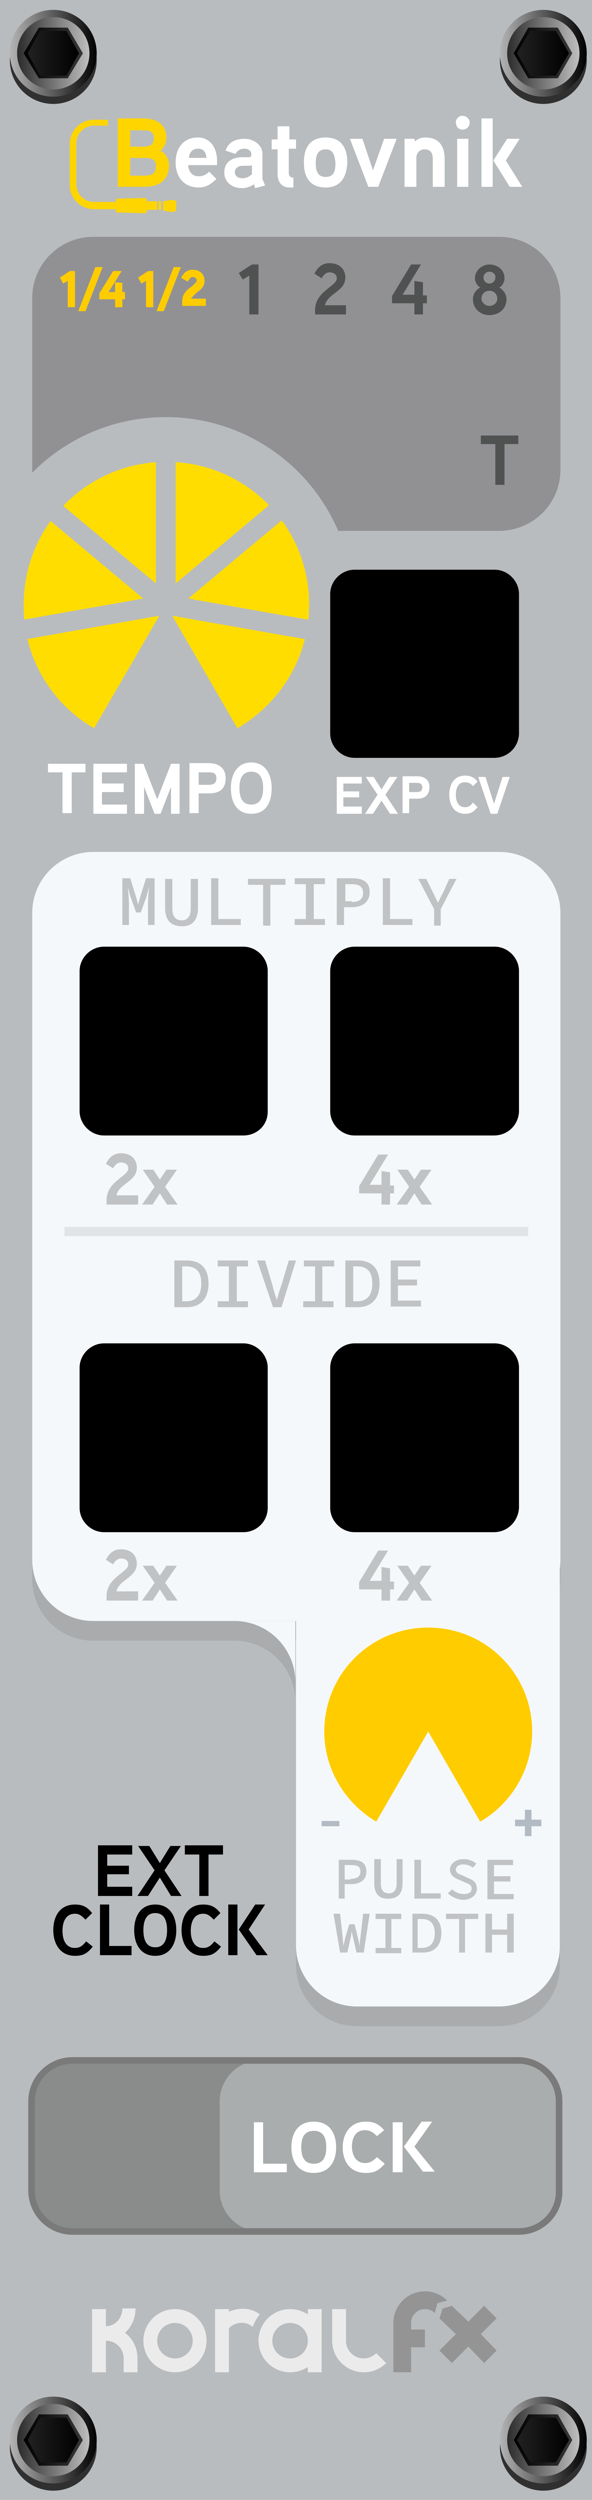 <?xml version="1.0" encoding="utf-8"?>
<!-- Generator: Adobe Illustrator 22.1.0, SVG Export Plug-In . SVG Version: 6.00 Build 0)  -->
<svg version="1.1"
	 id="svg8" inkscape:version="0.92.2 5c3e80d, 2017-08-06" sodipodi:docname="MyModule.svg" xmlns:cc="http://creativecommons.org/ns#" xmlns:dc="http://purl.org/dc/elements/1.1/" xmlns:inkscape="http://www.inkscape.org/namespaces/inkscape" xmlns:rdf="http://www.w3.org/1999/02/22-rdf-syntax-ns#" xmlns:sodipodi="http://sodipodi.sourceforge.net/DTD/sodipodi-0.dtd" xmlns:svg="http://www.w3.org/2000/svg"
	 xmlns="http://www.w3.org/2000/svg" xmlns:xlink="http://www.w3.org/1999/xlink" x="0px" y="0px" viewBox="0 0 90 380"
	 enable-background="new 0 0 90 380" xml:space="preserve">
<sodipodi:namedview  bordercolor="#666666" borderopacity="1.0" id="base" inkscape:bbox-nodes="true" inkscape:current-layer="layer1" inkscape:cx="188.48062" inkscape:cy="170.63765" inkscape:document-units="mm" inkscape:pageopacity="0.0" inkscape:pageshadow="2" inkscape:snap-bbox="true" inkscape:snap-bbox-edge-midpoints="true" inkscape:snap-page="true" inkscape:window-height="900" inkscape:window-maximized="0" inkscape:window-width="1600" inkscape:window-x="0" inkscape:window-y="0" inkscape:zoom="1.4" pagecolor="#ffffff" showgrid="false" units="px">
	</sodipodi:namedview>
<path id="rect817" inkscape:connector-curvature="0" fill="#B9BCBE" d="M0,0h90v380H0V0z"/>
<g>
	<path fill="#A9ABAD" d="M75.8,308H54.3c-5.2,0-9.3-4.2-9.3-9.3v-65c0-5.2,4.2-9.3,9.3-9.3h21.5c5.2,0,9.3,4.2,9.3,9.3v65
		C85.2,303.8,81,308,75.8,308z"/>
	<path fill="#A9ABAD" d="M75.8,249.4H14.2c-5.2,0-9.3-4.2-9.3-9.3v-98.3c0-5.2,4.2-9.3,9.3-9.3h61.7c5.2,0,9.3,4.2,9.3,9.3v98.3
		C85.2,245.2,81,249.4,75.8,249.4z"/>
	<path fill="#A9ABAD" d="M35.6,249.4c5.2,0,9.3,4.2,9.3,9.3v-9.3H35.6z"/>
</g>
<path fill="#F5F8FA" d="M75.8,305H54.3c-5.2,0-9.3-4.2-9.3-9.3v-65c0-5.2,4.2-9.3,9.3-9.3h21.5c5.2,0,9.3,4.2,9.3,9.3v65
	C85.2,300.8,81,305,75.8,305z"/>
<path fill="#F5F8FA" d="M75.8,246.4H14.2c-5.2,0-9.3-4.2-9.3-9.3v-98.3c0-5.2,4.2-9.3,9.3-9.3h61.7c5.2,0,9.3,4.2,9.3,9.3v98.3
	C85.2,242.2,81,246.4,75.8,246.4z"/>
<path fill="#919194" d="M75.8,80.7H14.2c-5.2,0-9.3-4.2-9.3-9.3V45.3c0-5.2,4.2-9.3,9.3-9.3h61.7c5.2,0,9.3,4.2,9.3,9.3v26.1
	C85.2,76.6,81,80.7,75.8,80.7z"/>
<path d="M37,232.9H15.8c-2,0-3.7-1.7-3.7-3.7v-21.3c0-2,1.7-3.7,3.7-3.7H37c2,0,3.7,1.7,3.7,3.7v21.3
	C40.7,231.2,39.1,232.9,37,232.9z"/>
<path d="M75.1,232.9H53.9c-2,0-3.7-1.7-3.7-3.7v-21.3c0-2,1.7-3.7,3.7-3.7h21.3c2,0,3.7,1.7,3.7,3.7v21.3
	C78.8,231.2,77.2,232.9,75.1,232.9z"/>
<g>
	<path fill="#FFFFFF" d="M55,123.7h-3.8v-5.6H55v1h-2.8v1.2h2.4v0.9h-2.4v1.4H55V123.7z"/>
	<path fill="#FFFFFF" d="M60.5,123.7h-1.2l-1.3-2l-1.3,2h-1.2l1.9-2.9l-1.8-2.7h1.2l1.2,1.9l1.2-1.9h1.2l-1.8,2.7L60.5,123.7z"/>
	<path fill="#FFFFFF" d="M63.4,121.4h-1.2v2.2h-1v-5.6h2.2c1.1,0,1.9,0.5,1.9,1.7C65.2,121,64.5,121.4,63.4,121.4z M63.3,119h-1.1
		v1.4h1.1c0.5,0,0.9-0.1,0.9-0.7C64.2,119.1,63.8,119,63.3,119z"/>
	<path fill="#FFFFFF" d="M72.6,122.7c-0.6,0.7-1,1-1.9,1c-1.7,0-2.4-1.4-2.4-2.9c0-1.5,0.7-2.9,2.4-2.9c0.9,0,1.4,0.3,1.9,0.9
		l-0.7,0.7c-0.3-0.4-0.7-0.6-1.2-0.6c-1.1,0-1.4,1-1.4,1.9c0,0.9,0.3,1.9,1.4,1.9c0.6,0,0.9-0.3,1.2-0.7L72.6,122.7z"/>
	<path fill="#FFFFFF" d="M77.5,118.1l-1.9,5.6h-1l-1.9-5.6h1.1l1.3,4.1l1.3-4.1H77.5z"/>
</g>
<g>
	<path d="M20.1,288.2h-5.2v-7.7h5.2v1.4h-3.8v1.7h3.3v1.3h-3.3v1.9h3.8V288.2z"/>
	<path d="M27.6,288.2H26l-1.7-2.8l-1.8,2.8h-1.6l2.6-3.9l-2.5-3.7h1.7l1.6,2.6l1.6-2.6h1.6l-2.5,3.7L27.6,288.2z"/>
	<path d="M33.9,281.9h-2.2v6.3h-1.4v-6.3h-2.2v-1.4h5.8V281.9z"/>
	<path d="M14.1,295.9c-0.8,1-1.4,1.4-2.7,1.4c-2.3,0-3.3-1.9-3.3-3.9c0-2.1,1-3.9,3.3-3.9c1.2,0,1.9,0.4,2.6,1.3l-1,1
		c-0.5-0.5-0.9-0.9-1.6-0.9c-1.5,0-1.9,1.4-1.9,2.6s0.4,2.6,1.9,2.6c0.8,0,1.2-0.4,1.7-1L14.1,295.9z"/>
	<path d="M19.9,297.2h-4.7v-7.7h1.4v6.3h3.4V297.2z"/>
	<path d="M23.6,297.3c-2.3,0-3.2-1.9-3.2-3.9c0-2,0.9-3.9,3.2-3.9c2.3,0,3.2,1.9,3.2,3.9C26.8,295.4,25.9,297.3,23.6,297.3z
		 M23.6,290.8c-1.5,0-1.8,1.4-1.8,2.6s0.3,2.6,1.8,2.6c1.5,0,1.8-1.4,1.8-2.6S25.1,290.8,23.6,290.8z"/>
	<path d="M33.6,295.9c-0.8,1-1.4,1.4-2.7,1.4c-2.3,0-3.3-1.9-3.3-3.9c0-2.1,1-3.9,3.3-3.9c1.2,0,1.9,0.4,2.6,1.3l-1,1
		c-0.5-0.5-0.9-0.9-1.6-0.9c-1.5,0-1.9,1.4-1.9,2.6s0.4,2.6,1.9,2.6c0.8,0,1.2-0.4,1.7-1L33.6,295.9z"/>
	<path d="M34.7,297.2v-7.7h1.4v7.7H34.7z M37.8,293.3l2.9,3.9H39l-2.7-3.9l2.5-3.8h1.5L37.8,293.3z"/>
</g>
<g>
	<circle fill="#303030" cx="8.1" cy="9.2" r="6.6"/>
	<linearGradient id="SVGID_1_" gradientUnits="userSpaceOnUse" x1="1.46" y1="8.065" x2="14.755" y2="8.065">
		<stop  offset="0" style="stop-color:#B5B5B5"/>
		<stop  offset="1" style="stop-color:#000000"/>
	</linearGradient>
	<circle fill="url(#SVGID_1_)" cx="8.1" cy="8.1" r="6.6"/>
	<linearGradient id="SVGID_2_" gradientUnits="userSpaceOnUse" x1="13.629" y1="8.065" x2="2.585" y2="8.065">
		<stop  offset="0" style="stop-color:#BFBFBF"/>
		<stop  offset="1" style="stop-color:#2B2B2B"/>
	</linearGradient>
	<circle fill="url(#SVGID_2_)" cx="8.1" cy="8.1" r="5.5"/>
	<linearGradient id="SVGID_3_" gradientUnits="userSpaceOnUse" x1="12.579" y1="8.065" x2="3.635" y2="8.065">
		<stop  offset="0" style="stop-color:#363636"/>
		<stop  offset="1" style="stop-color:#000000"/>
	</linearGradient>
	<polygon fill="url(#SVGID_3_)" points="10.3,4.2 5.9,4.2 3.6,8.1 5.9,11.9 10.3,11.9 12.6,8.1 	"/>
	<linearGradient id="SVGID_4_" gradientUnits="userSpaceOnUse" x1="4.185" y1="8.065" x2="12.03" y2="8.065">
		<stop  offset="0" style="stop-color:#212121"/>
		<stop  offset="1" style="stop-color:#000000"/>
	</linearGradient>
	<polygon fill="url(#SVGID_4_)" points="10.1,4.7 6.1,4.7 4.2,8.1 6.1,11.5 10.1,11.5 12,8.1 	"/>
</g>
<g>
	<circle fill="#303030" cx="8.1" cy="372" r="6.6"/>
	<linearGradient id="SVGID_5_" gradientUnits="userSpaceOnUse" x1="1.46" y1="370.904" x2="14.755" y2="370.904">
		<stop  offset="0" style="stop-color:#B5B5B5"/>
		<stop  offset="1" style="stop-color:#000000"/>
	</linearGradient>
	<circle fill="url(#SVGID_5_)" cx="8.1" cy="370.9" r="6.6"/>
	<linearGradient id="SVGID_6_" gradientUnits="userSpaceOnUse" x1="13.629" y1="370.904" x2="2.585" y2="370.904">
		<stop  offset="0" style="stop-color:#BFBFBF"/>
		<stop  offset="1" style="stop-color:#2B2B2B"/>
	</linearGradient>
	<circle fill="url(#SVGID_6_)" cx="8.1" cy="370.9" r="5.5"/>
	<linearGradient id="SVGID_7_" gradientUnits="userSpaceOnUse" x1="12.579" y1="370.904" x2="3.635" y2="370.904">
		<stop  offset="0" style="stop-color:#363636"/>
		<stop  offset="1" style="stop-color:#000000"/>
	</linearGradient>
	<polygon fill="url(#SVGID_7_)" points="10.3,367 5.9,367 3.6,370.9 5.9,374.8 10.3,374.8 12.6,370.9 	"/>
	<linearGradient id="SVGID_8_" gradientUnits="userSpaceOnUse" x1="4.185" y1="370.904" x2="12.03" y2="370.904">
		<stop  offset="0" style="stop-color:#212121"/>
		<stop  offset="1" style="stop-color:#000000"/>
	</linearGradient>
	<polygon fill="url(#SVGID_8_)" points="10.1,367.5 6.1,367.5 4.2,370.9 6.1,374.3 10.1,374.3 12,370.9 	"/>
</g>
<g>
	<circle fill="#303030" cx="82.6" cy="9.2" r="6.6"/>
	<linearGradient id="SVGID_9_" gradientUnits="userSpaceOnUse" x1="75.924" y1="8.065" x2="89.219" y2="8.065">
		<stop  offset="0" style="stop-color:#B5B5B5"/>
		<stop  offset="1" style="stop-color:#000000"/>
	</linearGradient>
	<circle fill="url(#SVGID_9_)" cx="82.6" cy="8.1" r="6.6"/>
	<linearGradient id="SVGID_10_" gradientUnits="userSpaceOnUse" x1="88.093" y1="8.065" x2="77.049" y2="8.065">
		<stop  offset="0" style="stop-color:#BFBFBF"/>
		<stop  offset="1" style="stop-color:#2B2B2B"/>
	</linearGradient>
	<circle fill="url(#SVGID_10_)" cx="82.6" cy="8.1" r="5.5"/>
	<linearGradient id="SVGID_11_" gradientUnits="userSpaceOnUse" x1="87.043" y1="8.065" x2="78.1" y2="8.065">
		<stop  offset="0" style="stop-color:#363636"/>
		<stop  offset="1" style="stop-color:#000000"/>
	</linearGradient>
	<polygon fill="url(#SVGID_11_)" points="84.8,4.2 80.3,4.2 78.1,8.1 80.3,11.9 84.8,11.9 87,8.1 	"/>
	<linearGradient id="SVGID_12_" gradientUnits="userSpaceOnUse" x1="78.649" y1="8.065" x2="86.494" y2="8.065">
		<stop  offset="0" style="stop-color:#212121"/>
		<stop  offset="1" style="stop-color:#000000"/>
	</linearGradient>
	<polygon fill="url(#SVGID_12_)" points="84.5,4.7 80.6,4.7 78.6,8.1 80.6,11.5 84.5,11.5 86.5,8.1 	"/>
</g>
<g>
	<polygon fill="#FFCC00" points="9.1,42.2 9.6,43.1 10.3,42.7 10.3,46.7 11.4,46.7 11.4,41.2 10.6,41.2 	"/>
	<polygon fill="#FFCC00" points="14.5,40.6 11.9,47.3 13,47.3 15.6,40.6 	"/>
	<polygon fill="#FFCC00" points="18.6,43 17.5,42.9 17.5,44.4 16.5,44.4 18.5,41.2 17.2,41.2 15.1,44.6 15.1,45.5 17.5,45.5 
		17.5,46.7 18.6,46.7 18.6,45.5 19,45.5 19,44.4 18.6,44.4 	"/>
</g>
<g>
	<polygon fill="#FFCC00" points="21,42.2 21.5,43.1 22.2,42.7 22.2,46.7 23.3,46.7 23.3,41.2 22.5,41.2 	"/>
	<polygon fill="#FFCC00" points="23.8,47.3 24.9,47.3 27.5,40.6 26.4,40.6 	"/>
	<path fill="#FFCC00" d="M29,45.5c0.2-0.4,0.6-0.7,1-1.1c0.6-0.4,1.1-0.9,1.1-1.7c0-1-0.7-1.7-1.8-1.7c-0.8,0-1.3,0.4-1.7,1.1
		l-0.1,0.1l1,0.6l0.1-0.1c0.1-0.1,0.3-0.6,0.7-0.6c0.3,0,0.6,0.2,0.6,0.5c0,0.3-0.3,0.5-0.7,0.9c-0.7,0.5-1.5,1.1-1.5,2.3v0.7h3.6
		v-1.1H29z"/>
</g>
<g>
	<g>
		<path fill="#505252" d="M39.2,47.8h-1.3v-5.9l-1,0.6l-0.6-1l2-1.3h1V47.8z"/>
	</g>
</g>
<g>
	<g>
		<path fill="#505252" d="M52.7,47.8h-4.8v-0.9c0.2-2.7,3.3-3.4,3.3-4.6c0-0.6-0.5-0.9-1.1-0.9c-0.6,0-1,0.5-1.2,0.9l-1.1-0.7
			c0.5-1,1.2-1.6,2.3-1.6c1.4,0,2.4,0.8,2.4,2.2c0,2.1-2.7,2.4-3.1,4.2h3.2V47.8z"/>
	</g>
</g>
<g>
	<g>
		<path fill="#C0C2C4" d="M18.5,133.5h1.3l0.9,2.9l0.3,1.1h0l0.3-1.1l0.9-2.9h1.3v7.1h-1v-3.2c0-0.7,0.1-2.1,0.2-2.7h0l-0.4,1.5
			l-0.9,2.5h-0.7l-0.9-2.5l-0.4-1.5h0c0.1,0.6,0.2,2,0.2,2.7v3.2h-1V133.5z"/>
		<path fill="#C0C2C4" d="M25.1,138v-4.4h1.1v4.5c0,1.3,0.6,1.8,1.4,1.8c0.8,0,1.4-0.5,1.4-1.8v-4.5h1.1v4.4c0,2-1,2.8-2.4,2.8
			C26,140.8,25.1,139.9,25.1,138z"/>
		<path fill="#C0C2C4" d="M32.1,133.5h1.1v6.2h3.4v0.9h-4.5V133.5z"/>
		<path fill="#C0C2C4" d="M40,134.5h-2.3v-0.9h5.7v0.9h-2.3v6.2H40V134.5z"/>
		<path fill="#C0C2C4" d="M44.8,139.7h1.7v-5.3h-1.7v-0.9h4.6v0.9h-1.7v5.3h1.7v0.9h-4.6V139.7z"/>
		<path fill="#C0C2C4" d="M51.3,133.5h2.2c1.6,0,2.7,0.5,2.7,2.1c0,1.5-1.1,2.3-2.7,2.3h-1.2v2.7h-1.1V133.5z M53.5,137.1
			c1.1,0,1.7-0.4,1.7-1.4c0-0.9-0.6-1.3-1.7-1.3h-1v2.6H53.5z"/>
		<path fill="#C0C2C4" d="M58.2,133.5h1.1v6.2h3.4v0.9h-4.5V133.5z"/>
		<path fill="#C0C2C4" d="M66,138.2l-2.4-4.6h1.2l1,2c0.3,0.6,0.5,1.1,0.8,1.6h0c0.3-0.6,0.5-1.1,0.8-1.6l0.9-2h1.1l-2.4,4.6v2.5H66
			V138.2z"/>
	</g>
</g>
<g>
	<g>
		<path fill="#B2BBC4" d="M51.6,277.6h-2.7v-0.8h2.7V277.6z"/>
	</g>
</g>
<g>
	<g>
		<path fill="#B2BBC4" d="M82.3,277.6h-1.5v1.5h-1v-1.5h-1.5v-1h1.5v-1.5h1v1.5h1.5V277.6z"/>
	</g>
</g>
<path d="M37,172.6H15.8c-2,0-3.7-1.7-3.7-3.7v-21.3c0-2,1.7-3.7,3.7-3.7H37c2,0,3.7,1.7,3.7,3.7V169C40.7,171,39.1,172.6,37,172.6z"
	/>
<path d="M75.1,172.6H53.9c-2,0-3.7-1.7-3.7-3.7v-21.3c0-2,1.7-3.7,3.7-3.7h21.3c2,0,3.7,1.7,3.7,3.7V169
	C78.8,171,77.2,172.6,75.1,172.6z"/>
<g>
	<g>
		<path fill="#C0C2C4" d="M26.6,191.6h1.8c2.1,0,3.3,1.2,3.3,3.5c0,2.3-1.2,3.6-3.3,3.6h-1.9V191.6z M28.3,197.8
			c1.5,0,2.3-0.9,2.3-2.7c0-1.8-0.8-2.6-2.3-2.6h-0.6v5.3H28.3z"/>
		<path fill="#C0C2C4" d="M33.1,197.8h1.7v-5.3h-1.7v-0.9h4.6v0.9H36v5.3h1.7v0.9h-4.6V197.8z"/>
		<path fill="#C0C2C4" d="M39.1,191.6h1.2l1.1,3.7c0.2,0.8,0.4,1.5,0.7,2.3h0c0.2-0.8,0.4-1.5,0.7-2.3l1.1-3.7h1.1l-2.2,7.1h-1.3
			L39.1,191.6z"/>
		<path fill="#C0C2C4" d="M46.2,197.8h1.7v-5.3h-1.7v-0.9h4.6v0.9H49v5.3h1.7v0.9h-4.6V197.8z"/>
		<path fill="#C0C2C4" d="M52.6,191.6h1.8c2.1,0,3.3,1.2,3.3,3.5c0,2.3-1.2,3.6-3.3,3.6h-1.9V191.6z M54.3,197.8
			c1.5,0,2.3-0.9,2.3-2.7c0-1.8-0.8-2.6-2.3-2.6h-0.6v5.3H54.3z"/>
		<path fill="#C0C2C4" d="M59.4,191.6h4.5v0.9h-3.4v2h2.9v0.9h-2.9v2.3H64v0.9h-4.6V191.6z"/>
	</g>
</g>
<g>
	<g>
		<path fill="#505252" d="M64.9,46.1h-0.6v1.7h-1.3v-1.7h-3.4v-1.1l2.9-4.8H64l-2.8,4.6h1.8v-2.1l1.3,0.2v2h0.6V46.1z"/>
	</g>
</g>
<path fill="#8A8C8C" d="M50.4,339.2H11c-3.4,0-6.2-2.8-6.2-6.2v-13.6c0-3.4,2.8-6.2,6.2-6.2h39.3c3.4,0,6.2,2.8,6.2,6.2V333
	C56.6,336.4,53.8,339.2,50.4,339.2z"/>
<g>
	<g>
		<path fill="#505252" d="M74.4,47.9c-1.4,0-2.5-1-2.5-2.4c0-0.8,0.4-1.4,1.1-1.8c-0.5-0.3-0.8-0.9-0.8-1.4c0-1.2,1.1-2.1,2.2-2.1
			c1.2,0,2.3,0.8,2.3,2.1c0,0.5-0.3,1.2-0.8,1.4c0.7,0.4,1.1,1.1,1.1,1.8C77,46.9,75.9,47.9,74.4,47.9z M74.4,44.2
			c-0.7,0-1.2,0.5-1.2,1.2c0,0.6,0.6,1.1,1.2,1.1c0.7,0,1.2-0.5,1.2-1.1C75.6,44.7,75.1,44.2,74.4,44.2z M74.4,41.3
			c-0.5,0-0.9,0.4-0.9,0.9c0,0.5,0.4,0.9,0.9,0.9c0.5,0,0.9-0.4,0.9-0.9C75.4,41.7,74.9,41.3,74.4,41.3z"/>
	</g>
</g>
<g>
	<g>
		<path fill="#505252" d="M78.9,67.5h-2.2v6.2h-1.4v-6.2h-2.2v-1.3h5.7V67.5z"/>
	</g>
</g>
<g>
	<circle fill="#303030" cx="82.6" cy="372" r="6.6"/>
	<linearGradient id="SVGID_13_" gradientUnits="userSpaceOnUse" x1="75.924" y1="370.904" x2="89.219" y2="370.904">
		<stop  offset="0" style="stop-color:#B5B5B5"/>
		<stop  offset="1" style="stop-color:#000000"/>
	</linearGradient>
	<circle fill="url(#SVGID_13_)" cx="82.6" cy="370.9" r="6.6"/>
	<linearGradient id="SVGID_14_" gradientUnits="userSpaceOnUse" x1="88.093" y1="370.904" x2="77.049" y2="370.904">
		<stop  offset="0" style="stop-color:#BFBFBF"/>
		<stop  offset="1" style="stop-color:#2B2B2B"/>
	</linearGradient>
	<circle fill="url(#SVGID_14_)" cx="82.6" cy="370.9" r="5.5"/>
	<linearGradient id="SVGID_15_" gradientUnits="userSpaceOnUse" x1="87.043" y1="370.904" x2="78.1" y2="370.904">
		<stop  offset="0" style="stop-color:#363636"/>
		<stop  offset="1" style="stop-color:#000000"/>
	</linearGradient>
	<polygon fill="url(#SVGID_15_)" points="84.8,367 80.3,367 78.1,370.9 80.3,374.8 84.8,374.8 87,370.9 	"/>
	<linearGradient id="SVGID_16_" gradientUnits="userSpaceOnUse" x1="78.649" y1="370.904" x2="86.494" y2="370.904">
		<stop  offset="0" style="stop-color:#212121"/>
		<stop  offset="1" style="stop-color:#000000"/>
	</linearGradient>
	<polygon fill="url(#SVGID_16_)" points="84.5,367.5 80.6,367.5 78.6,370.9 80.6,374.3 84.5,374.3 86.5,370.9 	"/>
</g>
<g>
	<g>
		<path fill="#C0C2C4" d="M51.5,282.7h1.9c1.4,0,2.3,0.4,2.3,1.8c0,1.3-1,1.9-2.3,1.9h-1v2.2h-0.9V282.7z M53.3,285.6
			c1,0,1.5-0.4,1.5-1.1c0-0.8-0.5-1-1.5-1h-0.9v2.2H53.3z"/>
		<path fill="#C0C2C4" d="M56.9,286.3v-3.7h1v3.7c0,1.1,0.5,1.5,1.2,1.5c0.7,0,1.2-0.4,1.2-1.5v-3.7h0.9v3.7c0,1.6-0.8,2.3-2.1,2.3
			C57.8,288.7,56.9,288,56.9,286.3z"/>
		<path fill="#C0C2C4" d="M63,282.7H64v5.1h3v0.8H63V282.7z"/>
		<path fill="#C0C2C4" d="M68.1,287.8l0.6-0.6c0.5,0.4,1.1,0.7,1.8,0.7c0.8,0,1.2-0.3,1.2-0.8c0-0.6-0.4-0.7-1.1-1l-0.9-0.4
			c-0.6-0.2-1.3-0.7-1.3-1.5c0-0.9,0.9-1.6,2.1-1.6c0.8,0,1.5,0.3,1.9,0.7l-0.5,0.6c-0.4-0.3-0.9-0.5-1.5-0.5
			c-0.6,0-1.1,0.3-1.1,0.8c0,0.5,0.5,0.7,1.1,0.9l0.8,0.4c0.8,0.3,1.3,0.7,1.3,1.6c0,0.9-0.8,1.7-2.2,1.7
			C69.4,288.7,68.6,288.3,68.1,287.8z"/>
		<path fill="#C0C2C4" d="M74.1,282.7H78v0.8h-2.9v1.7h2.5v0.8h-2.5v1.9h3v0.8h-4V282.7z"/>
		<path fill="#C0C2C4" d="M50.7,290.9h1l0.4,3.6c0,0.5,0.1,0.8,0.1,1.4h0c0.1-0.6,0.2-0.9,0.3-1.4l0.6-2h0.8l0.5,2
			c0.1,0.5,0.2,0.8,0.3,1.4h0c0-0.6,0-0.9,0.1-1.4l0.4-3.6h1l-0.9,5.9h-1.1l-0.5-2.2c-0.1-0.4-0.2-0.7-0.2-1.1h0
			c-0.1,0.4-0.1,0.7-0.2,1.1l-0.5,2.2h-1.1L50.7,290.9z"/>
		<path fill="#C0C2C4" d="M57.1,296.1h1.5v-4.4h-1.5v-0.8H61v0.8h-1.5v4.4H61v0.8h-3.9V296.1z"/>
		<path fill="#C0C2C4" d="M62.6,290.9h1.6c1.8,0,2.9,1,2.9,2.9c0,1.9-1,3-2.8,3h-1.6V290.9z M64.1,296.1c1.3,0,2-0.8,2-2.2
			c0-1.5-0.7-2.2-2-2.2h-0.6v4.4H64.1z"/>
		<path fill="#C0C2C4" d="M69.8,291.7h-2v-0.8h4.9v0.8h-2v5.1h-0.9V291.7z"/>
		<path fill="#C0C2C4" d="M73.8,290.9h1v2.4h2.3v-2.4h1v5.9h-1v-2.7h-2.3v2.7h-1V290.9z"/>
	</g>
</g>
<path fill="#AAADAD" d="M79,339.2H39.6c-3.4,0-6.2-2.8-6.2-6.2v-13.6c0-3.4,2.8-6.2,6.2-6.2H79c3.4,0,6.2,2.8,6.2,6.2V333
	C85.2,336.4,82.4,339.2,79,339.2z"/>
<g>
	<g>
		<path fill="#FFFFFF" d="M43.7,330.2h-5.1v-7.6H40v6.3h3.6V330.2z"/>
		<path fill="#FFFFFF" d="M47.7,330.3c-2.5,0-3.4-1.9-3.4-3.9s0.9-3.9,3.4-3.9c2.5,0,3.4,1.9,3.4,3.9
			C51.1,328.4,50.2,330.3,47.7,330.3z M47.7,323.9c-1.6,0-1.9,1.3-1.9,2.5s0.3,2.5,1.9,2.5c1.6,0,1.9-1.3,1.9-2.5
			S49.3,323.9,47.7,323.9z"/>
		<path fill="#FFFFFF" d="M58.5,328.9c-0.9,1-1.5,1.4-2.9,1.4c-2.5,0-3.5-1.9-3.5-3.9c0-2,1.1-3.9,3.5-3.9c1.3,0,2,0.4,2.8,1.3
			l-1.1,0.9c-0.5-0.5-1-0.9-1.8-0.9c-1.6,0-2,1.4-2,2.5s0.5,2.5,2,2.5c0.8,0,1.3-0.4,1.8-0.9L58.5,328.9z"/>
		<path fill="#FFFFFF" d="M59.7,330.2v-7.6h1.5v7.6H59.7z M63,326.3l3.1,3.8h-1.8l-2.9-3.8l2.7-3.8h1.6L63,326.3z"/>
	</g>
</g>
<path fill="none" stroke="#7A7A7A" stroke-miterlimit="10" d="M78.9,339.2H11c-3.4,0-6.2-2.8-6.2-6.2v-13.6c0-3.4,2.8-6.2,6.2-6.2
	h67.8c3.4,0,6.2,2.8,6.2,6.2V333C85.1,336.4,82.3,339.2,78.9,339.2z"/>
<rect x="9.8" y="186.5" fill="#E1E4E6" width="70.5" height="1.4"/>
<path fill="#B9BCBE" d="M25.2,63.4C14.3,63.4,4.8,69.5,0,78.5v26.8c4.8,9,14.3,15.1,25.2,15.1c15.8,0,28.5-12.8,28.5-28.5
	S41,63.4,25.2,63.4z"/>
<path fill="#FFCC00" d="M57.2,276.9l7.9-13.7v0l7.9,13.7c4.7-2.7,7.9-7.9,7.9-13.7c0-8.8-7.1-15.8-15.8-15.8
	c-8.8,0-15.8,7.1-15.8,15.8C49.3,269,52.5,274.1,57.2,276.9z"/>
<path fill="#FFDD00" d="M14.3,110.7l10.9-18.8v0l10.9,18.8c6.5-3.8,10.9-10.8,10.9-18.8c0-12-9.7-21.7-21.7-21.7
	c-12,0-21.7,9.7-21.7,21.7C3.5,100,7.9,107,14.3,110.7z"/>
<g>
	<line fill="none" stroke="#B9BCBE" stroke-width="3" stroke-miterlimit="10" x1="25.2" y1="91.9" x2="47.3" y2="95.8"/>
	<line fill="none" stroke="#B9BCBE" stroke-width="3" stroke-miterlimit="10" x1="25.2" y1="91.9" x2="42.4" y2="77.5"/>
	<line fill="none" stroke="#B9BCBE" stroke-width="3" stroke-miterlimit="10" x1="25.2" y1="91.9" x2="25.2" y2="69.5"/>
	<line fill="none" stroke="#B9BCBE" stroke-width="3" stroke-miterlimit="10" x1="25.2" y1="91.9" x2="8" y2="77.5"/>
	<line fill="none" stroke="#B9BCBE" stroke-width="3" stroke-miterlimit="10" x1="25.2" y1="91.9" x2="3.1" y2="95.8"/>
</g>
<path d="M75.1,115.2H53.9c-2,0-3.7-1.7-3.7-3.7V90.3c0-2,1.7-3.7,3.7-3.7h21.3c2,0,3.7,1.7,3.7,3.7v21.3
	C78.8,113.6,77.2,115.2,75.1,115.2z"/>
<g>
	<g>
		<path fill="#FFD500" d="M17.6,31.8h-3.3c-2,0-3.7-1.6-3.7-3.7v-6.2c0-2,1.6-3.7,3.7-3.7h2.1v0.9h-2.1c-1.5,0-2.7,1.2-2.7,2.7V28
			c0,1.5,1.2,2.7,2.7,2.7h3.3V31.8z"/>
	</g>
	<rect x="22.3" y="30.6" fill="#FFD500" width="1.6" height="1.3"/>
	<path fill="#FFD500" d="M22,32.4l-4.2-0.1c-0.1,0-0.2-0.1-0.2-0.3v-1.5c0-0.1,0.1-0.2,0.2-0.3l4.2-0.1c0.1,0,0.3,0.1,0.3,0.3v1.8
		C22.3,32.3,22.2,32.4,22,32.4z"/>
	<rect x="24.1" y="30.6" fill="#FFD500" width="0.4" height="1.3"/>
	<g>
		<polygon fill="#FFD500" points="26.4,30.4 26,30.4 24.8,30.6 24.8,32 26,32.2 26.4,32.2 26.8,32 26.8,30.6 		"/>
	</g>
</g>
<path fill="#FFD500" d="M21.9,28.4h-4V18h3.8c2,0,3.6,0.8,3.6,3c0,0.7-0.3,1.4-0.9,1.9c0.9,0.5,1.3,1.4,1.3,2.3
	C25.6,27.6,24,28.4,21.9,28.4z M21.7,19.8h-1.9v2.5h1.9c0.9,0,1.7-0.2,1.7-1.3S22.6,19.8,21.7,19.8z M21.9,24h-2.1v2.7h2.1
	c1,0,1.8-0.2,1.8-1.3C23.8,24.1,22.9,24,21.9,24z"/>
<path fill="#FFFFFF" d="M33,25.1h-4.4c0.1,1,0.6,1.7,1.6,1.7c0.7,0,1.2-0.3,1.6-0.7l1.1,1.1c-0.8,0.8-1.6,1.3-2.7,1.3
	c-2.3,0-3.5-1.7-3.5-3.8c0-2.1,1.1-3.8,3.4-3.8c1.8,0,2.9,1.5,2.9,3.6V25.1z M31.4,24c-0.1-0.8-0.4-1.4-1.3-1.4
	c-0.9,0-1.3,0.6-1.4,1.4H31.4z"/>
<path fill="#FFFFFF" d="M40.3,28.2l-1.5,0.4L38.6,28c-0.5,0.4-1.2,0.6-1.8,0.6c-1.4,0-2.7-0.8-2.7-2.4c0-1.3,0.8-2.2,2.6-2.3
	c0.4,0,1.1,0,1.1,0c0.2,0,0.4-0.1,0.4-0.2v-0.3c0-0.5-0.5-0.8-1-0.8c-0.6,0-1.1,0.2-1.4,0.8l-1.5-0.5c0.4-1.3,1.5-1.8,2.9-1.8
	c1.3,0,2.7,0.9,2.7,2.3v3.8L40.3,28.2z M38.3,25.1c-0.2,0.1-0.3,0.1-0.5,0.1h-0.9c-0.6,0-1.2,0.3-1.2,1c0,0.6,0.6,0.9,1.1,0.9
	c0.6,0,1-0.2,1.5-0.6V25.1z"/>
<path fill="#FFFFFF" d="M44.9,22.6h-1v3.7c0,0.4,0.2,0.7,0.7,0.7v1.5H44c-1.2,0-1.8-0.9-1.8-2v-3.8h-0.9v-1.5h0.9v-2H44v2h1V22.6z"
	/>
<path fill="#FFFFFF" d="M49.5,28.5c-2.4,0-3.3-1.6-3.3-3.8c0-2.2,0.9-3.8,3.3-3.8s3.3,1.6,3.3,3.8C52.7,26.9,51.8,28.5,49.5,28.5z
	 M49.5,22.7c-1.3,0-1.5,1.1-1.5,2.1c0,1,0.2,2.1,1.5,2.1c1.3,0,1.5-1,1.5-2.1C50.9,23.7,50.7,22.7,49.5,22.7z"/>
<path fill="#FFFFFF" d="M60.3,21.1l-2.8,7.3H56l-2.8-7.3h1.9l1.6,4.8l1.7-4.8H60.3z"/>
<path fill="#FFFFFF" d="M67.6,28.4h-1.8v-4.1c0-0.9-0.2-1.6-1.3-1.6c-0.7,0-1.2,0.6-1.2,1.2v4.5h-1.8v-7.3H63l0.1,0.4
	c0.4-0.4,1-0.6,1.5-0.6c2.2,0,3,1.3,3,3.4V28.4z"/>
<path fill="#FFFFFF" d="M70.3,19.7c-0.6,0-1-0.5-1-1.1c0-0.6,0.5-1,1-1c0.6,0,1.1,0.5,1.1,1C71.4,19.3,70.9,19.7,70.3,19.7z
	 M71.2,28.4h-1.7v-7.3h1.7V28.4z"/>
<path fill="#FFFFFF" d="M74.9,28.4h-1.7V18h1.7V28.4z M79.4,28.4h-1.9l-2.5-4l2.1-3.3h1.9l-2.1,3.3L79.4,28.4z"/>
<path fill="#F5F8FA" d="M35.6,246.4c5.2,0,9.3,4.2,9.3,9.3v-9.3H35.6z"/>
<g>
	<path fill="#EBEBEB" d="M26.6,351c-2.7,0-4.8,2.2-4.8,4.8c0,2.7,2.2,4.8,4.8,4.8c2.7,0,4.8-2.2,4.8-4.8
		C31.4,353.1,29.3,351,26.6,351z M26.6,358.5c-1.5,0-2.7-1.2-2.7-2.7c0-1.5,1.2-2.7,2.7-2.7c1.5,0,2.7,1.2,2.7,2.7
		C29.3,357.3,28.1,358.5,26.6,358.5z"/>
	<path fill="#EBEBEB" d="M46.8,351v0.8c-0.8-0.5-1.7-0.8-2.7-0.8c-2.7,0-4.8,2.2-4.8,4.8c0,2.7,2.2,4.8,4.8,4.8c1,0,1.9-0.3,2.7-0.8
		v0.8h2.1V351H46.8z M44.1,358.5c-1.5,0-2.7-1.2-2.7-2.7c0-1.5,1.2-2.7,2.7-2.7c1.5,0,2.7,1.2,2.7,2.7
		C46.8,357.3,45.6,358.5,44.1,358.5z"/>
	<path fill="#EBEBEB" d="M19,354.6c1-0.9,1.6-2.2,1.6-3.7h-2c0,1.5-1.1,2.7-2.5,2.7c0,0,0,0,0,0V351H14v9.6h2.1v-4.8c0,0,0,0,0,0
		c1.5,0,2.7,1.2,2.7,2.7v2.1h2.1v-2.1C20.9,356.9,20.2,355.5,19,354.6z"/>
	<path fill="#EBEBEB" d="M39.5,351.8c-1.3-1-3.1-1.1-4.7-0.4V351h-2.1v9.6h2.1v-6.7c1-1,2.6-1.1,3.6-0.2
		C38.7,353,39,352.4,39.5,351.8z"/>
	<path fill="#EBEBEB" d="M57.2,357.7c-0.5,0.5-1.2,0.8-1.9,0.8c-1.5,0-2.7-1.2-2.7-2.7V351h-2.1v4.8c0,2.7,2.2,4.8,4.8,4.8
		c1.3,0,2.5-0.5,3.4-1.4L57.2,357.7z"/>
	<polygon fill="#949494" points="75.5,352.4 73.6,350.5 71.2,352.9 68.7,350.5 68.7,350.5 68.7,350.5 68.7,350.5 68.7,350.5 
		67.3,350.9 66.8,352.4 69.3,354.8 66.8,357.3 68.7,359.2 71.2,356.7 73.6,359.2 75.5,357.3 73.1,354.8 	"/>
	<path fill="#949494" d="M64.6,348.3c-2.7,0-4.8,2.2-4.8,4.8v7.5h2.7v-3.8h2.1v-2.7h-2.1v-1c0-1.2,1-2.1,2.1-2.1
		c0.6,0,1.1,0.2,1.5,0.6l0.4-1.5l1.5-0.4l0,0C67.1,348.8,65.9,348.3,64.6,348.3z"/>
</g>
<g>
	<g>
		<path fill="#C0C2C4" d="M21,243.3h-4.8v-0.9c0.2-2.7,3.3-3.4,3.3-4.6c0-0.6-0.5-0.9-1.1-0.9c-0.6,0-1,0.5-1.2,0.9l-1.1-0.7
			c0.5-1,1.2-1.6,2.3-1.6c1.4,0,2.4,0.8,2.4,2.2c0,2.1-2.7,2.4-3.1,4.2H21V243.3z"/>
		<path fill="#C0C2C4" d="M27,243.3h-1.6l-1.1-1.7l-1.1,1.7h-1.6l1.9-2.7l-1.8-2.6h1.6l1,1.5l1-1.5h1.6l-1.8,2.6L27,243.3z"/>
	</g>
</g>
<g>
	<g>
		<path fill="#C0C2C4" d="M59.9,241.6h-0.6v1.7H58v-1.7h-3.4v-1.1l2.9-4.8H59l-2.8,4.6H58v-2.1l1.3,0.2v2h0.6V241.6z"/>
		<path fill="#C0C2C4" d="M65.7,243.3h-1.6l-1.1-1.7l-1.1,1.7h-1.6l1.9-2.7l-1.8-2.6h1.6l1,1.5l1-1.5h1.6l-1.8,2.6L65.7,243.3z"/>
	</g>
</g>
<g>
	<g>
		<path fill="#C0C2C4" d="M21,183.1h-4.8v-0.9c0.2-2.7,3.3-3.4,3.3-4.6c0-0.6-0.5-0.9-1.1-0.9c-0.6,0-1,0.5-1.2,0.9l-1.1-0.7
			c0.5-1,1.2-1.6,2.3-1.6c1.4,0,2.4,0.8,2.4,2.2c0,2.1-2.7,2.4-3.1,4.2H21V183.1z"/>
		<path fill="#C0C2C4" d="M27,183.1h-1.6l-1.1-1.7l-1.1,1.7h-1.6l1.9-2.7l-1.8-2.6h1.6l1,1.5l1-1.5h1.6l-1.8,2.6L27,183.1z"/>
	</g>
</g>
<g>
	<g>
		<path fill="#C0C2C4" d="M59.9,181.4h-0.6v1.7H58v-1.7h-3.4v-1.1l2.9-4.8H59l-2.8,4.6H58V178l1.3,0.2v2h0.6V181.4z"/>
		<path fill="#C0C2C4" d="M65.7,183.1h-1.6l-1.1-1.7l-1.1,1.7h-1.6l1.9-2.7l-1.8-2.6h1.6l1,1.5l1-1.5h1.6l-1.8,2.6L65.7,183.1z"/>
	</g>
</g>
<g>
	<g>
		<path fill="#FFFFFF" d="M13.1,117.4h-2.2v6.2H9.5v-6.2H7.3v-1.3h5.7V117.4z"/>
		<path fill="#FFFFFF" d="M19.3,123.7h-5.1v-7.6h5.1v1.3h-3.8v1.7h3.3v1.3h-3.3v1.9h3.8V123.7z"/>
		<path fill="#FFFFFF" d="M27.4,123.7H26v-4.1l-1.6,4.1h-0.9l-1.6-4.1v4.1h-1.4v-7.6h1.3l2.1,5.4l2.1-5.4h1.3V123.7z"/>
		<path fill="#FFFFFF" d="M31.8,120.6h-1.6v3h-1.4v-7.6h2.9c1.5,0,2.6,0.7,2.6,2.3C34.3,120,33.3,120.6,31.8,120.6z M31.7,117.4
			h-1.5v1.9h1.5c0.7,0,1.2-0.2,1.2-1C32.9,117.5,32.4,117.4,31.7,117.4z"/>
		<path fill="#FFFFFF" d="M38.2,123.7c-2.3,0-3.1-1.9-3.1-3.9c0-2,0.9-3.9,3.1-3.9s3.1,1.9,3.1,3.9
			C41.3,121.9,40.5,123.7,38.2,123.7z M38.2,117.3c-1.5,0-1.8,1.3-1.8,2.5s0.3,2.5,1.8,2.5s1.8-1.3,1.8-2.5S39.7,117.3,38.2,117.3z"
			/>
	</g>
</g>
</svg>
